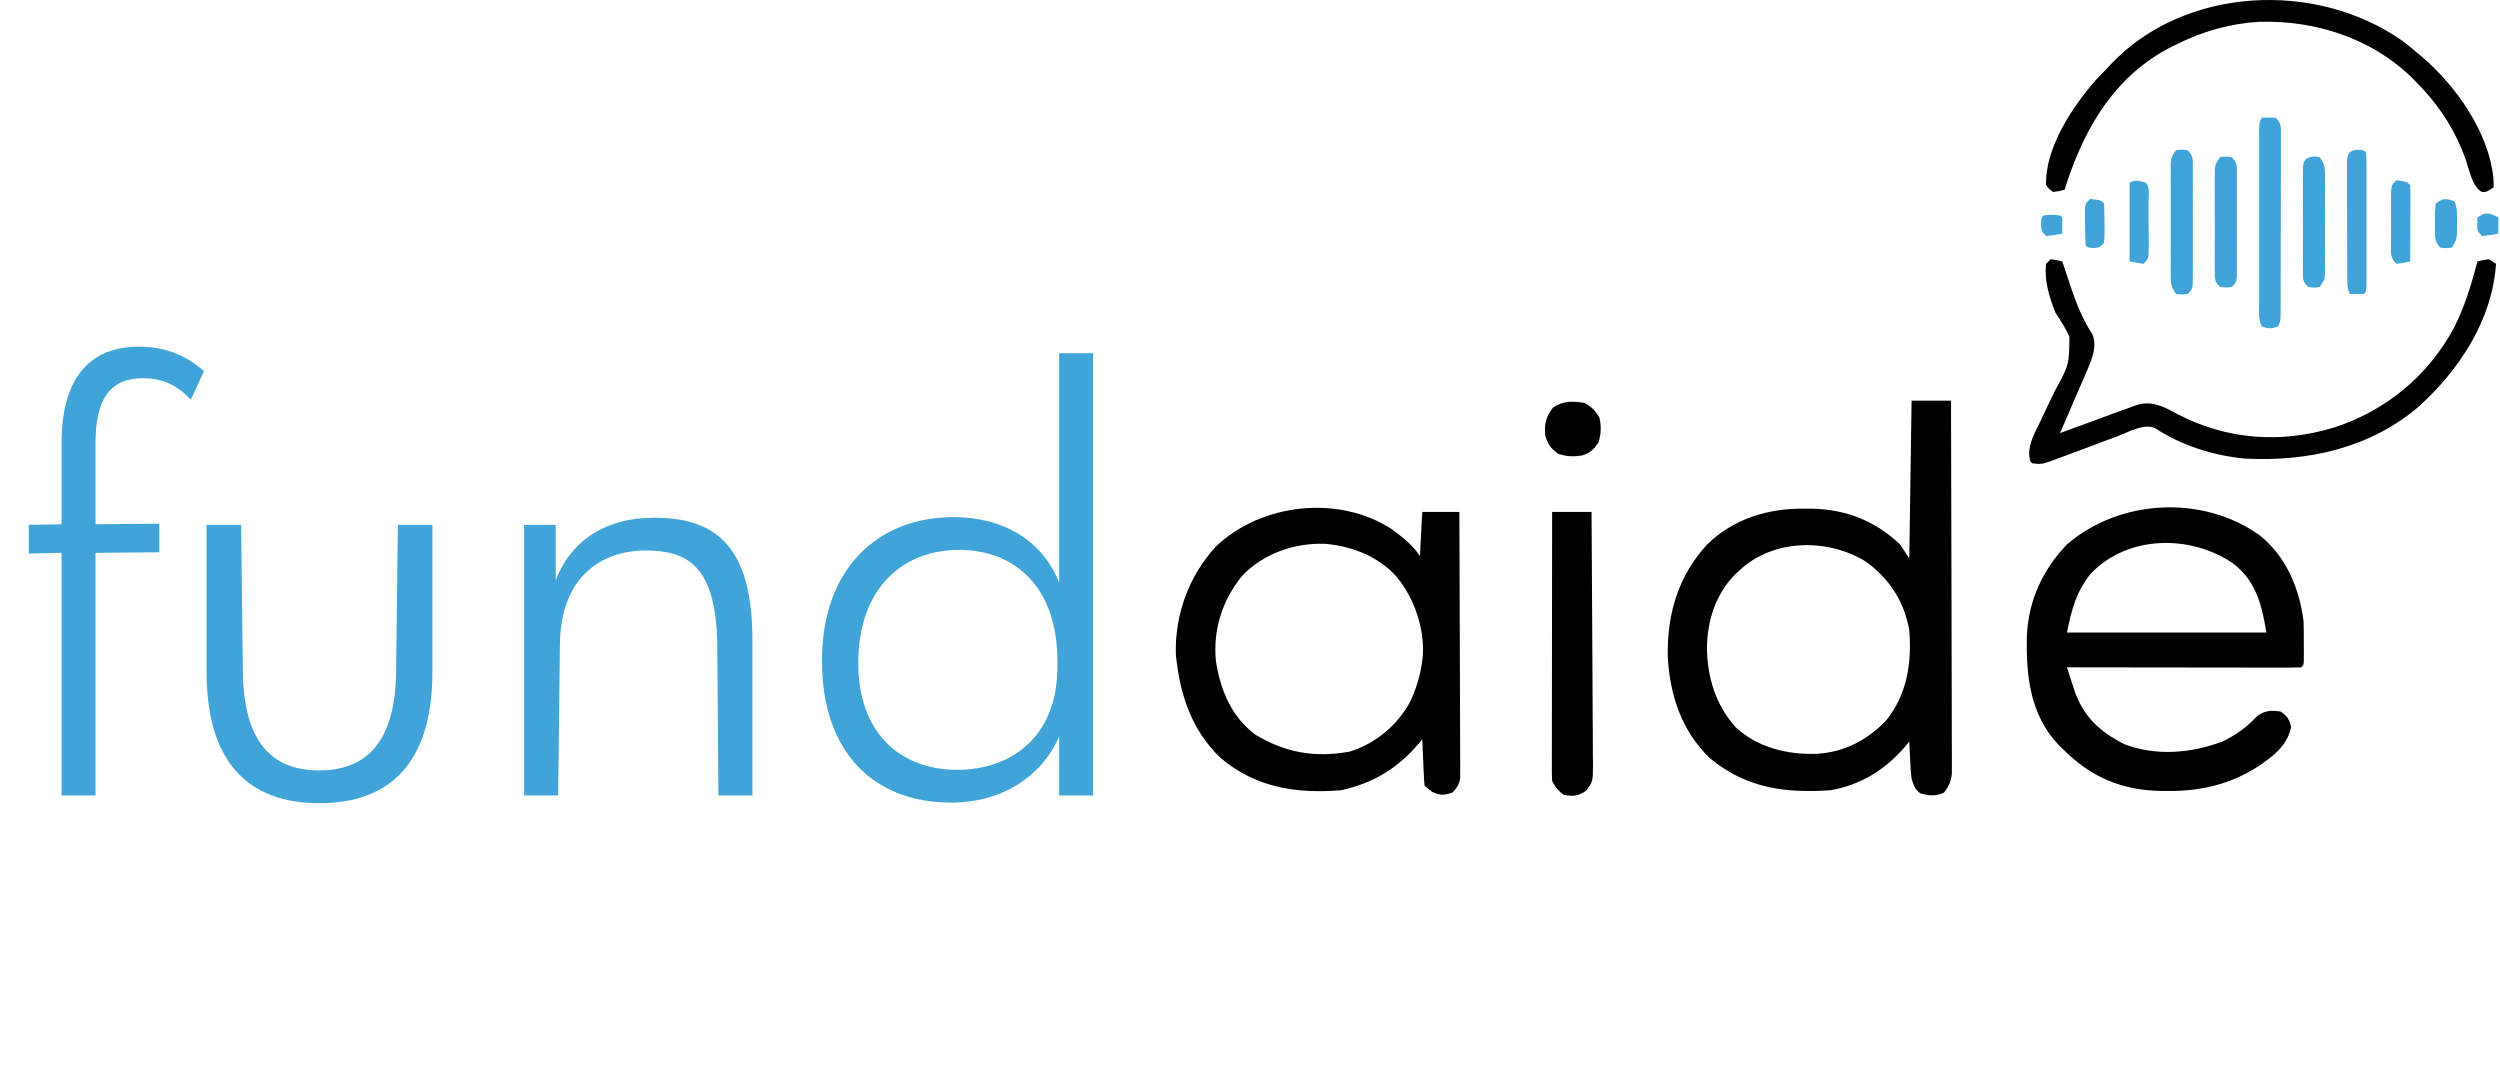 <svg width="1078" height="464" viewBox="0 0 1078 464" fill="none" xmlns="http://www.w3.org/2000/svg">
<path d="M59.949 149.479C72.799 149.479 81.537 154.362 87.962 160.016L82.308 172.352C76.397 166.184 70.486 163.1 61.491 163.1C47.356 163.1 41.188 172.352 41.188 190.856V226.065L68.687 225.808V238.144L41.188 238.401V343H26.539V238.401L12.404 238.658V226.322L26.539 226.065V191.113C26.539 164.642 37.333 149.479 59.949 149.479ZM137.633 346.341C109.363 346.341 89.06 331.178 89.06 289.544V226.322H103.966L104.737 290.315C105.251 322.697 119.643 332.206 137.633 332.206C155.623 332.206 170.272 322.697 170.786 290.315L171.557 226.322H186.463V289.544C186.463 331.178 166.16 346.341 137.633 346.341ZM282.037 223.238C306.966 223.238 324.442 233.775 324.442 275.923V343H309.793L309.279 277.722C308.765 244.055 296.429 237.373 278.439 237.373C259.935 237.373 241.688 248.167 241.431 277.979L240.66 343H226.011V226.322H239.632V250.223C246.314 232.747 261.477 223.238 282.037 223.238ZM456.717 152.306H471.366V343H456.717V317.557C449.264 334.776 432.045 346.084 410.2 346.084C376.79 346.084 354.431 324.496 354.431 284.918C354.431 245.34 378.332 222.981 411.228 222.981C433.073 222.981 449.778 233.518 456.717 251.251V152.306ZM455.946 287.488V284.918C455.946 253.821 438.213 237.116 413.541 237.116C388.869 237.116 370.365 254.078 370.108 284.918C369.594 315.501 387.841 331.949 412.77 331.949C435.386 331.949 455.946 318.328 455.946 287.488Z" fill="#40A4D8"/>
<path d="M824.279 172.76C829.889 172.76 835.499 172.76 841.279 172.76C841.348 194.056 841.402 215.353 841.434 236.65C841.45 246.538 841.471 256.426 841.505 266.314C841.535 274.932 841.554 283.55 841.561 292.168C841.565 296.732 841.574 301.295 841.596 305.859C841.616 310.154 841.623 314.449 841.618 318.744C841.619 320.321 841.625 321.898 841.637 323.474C841.651 325.627 841.648 327.779 841.64 329.932C841.642 331.137 841.645 332.342 841.648 333.583C841.242 337.08 840.378 338.962 838.279 341.76C834.921 343.439 831.57 343.154 828.029 342.072C825.578 340.234 825.206 338.69 824.279 335.76C823.914 332.994 823.773 330.233 823.654 327.447C823.615 326.707 823.577 325.966 823.537 325.203C823.443 323.389 823.36 321.574 823.279 319.76C822.745 320.412 822.212 321.064 821.662 321.736C813.077 331.806 802.45 338.457 789.279 340.76C769.775 342.071 752.962 339.873 737.404 327.01C725.189 315.423 719.976 299.59 719.15 283.201C718.748 264.75 723.679 248.131 736.373 234.514C747.861 223.504 762.54 219.164 778.154 219.322C779.205 219.33 780.257 219.337 781.34 219.345C796.012 219.656 808.546 224.538 819.279 234.76C820.599 236.74 821.919 238.72 823.279 240.76C823.609 218.32 823.939 195.88 824.279 172.76ZM750.279 245.76C749.589 246.397 748.9 247.033 748.189 247.689C739.772 256.247 736.227 267.46 736.029 279.322C736.186 292.039 739.804 303.986 748.404 313.572C757.971 322.416 770.483 325.4 783.142 325.064C795.06 324.398 804.812 319.35 813.119 310.885C822.311 299.657 824.443 285.812 823.279 271.76C821.148 259.421 814.725 249.5 804.58 242.193C788.26 232.025 764.698 232.334 750.279 245.76Z" fill="black"/>
<path d="M974.279 230.76C985.69 239.78 991.496 253.601 993.279 267.76C993.414 271.032 993.419 274.298 993.404 277.572C993.408 278.443 993.412 279.314 993.416 280.211C993.414 281.038 993.413 281.865 993.412 282.717C993.411 283.469 993.41 284.222 993.408 284.997C993.279 286.76 993.279 286.76 992.279 287.76C989.143 287.855 986.03 287.885 982.894 287.873C981.416 287.874 981.416 287.874 979.908 287.874C976.635 287.873 973.361 287.865 970.088 287.857C967.825 287.856 965.562 287.854 963.299 287.853C957.329 287.849 951.36 287.84 945.391 287.829C939.305 287.818 933.219 287.814 927.133 287.809C915.181 287.798 903.23 287.781 891.279 287.76C892.047 290.157 892.823 292.551 893.603 294.943C893.818 295.616 894.033 296.289 894.255 296.983C898.129 308.802 905.109 315.343 916.029 320.9C929.698 326.121 944.781 324.82 958.279 319.76C964.186 316.934 968.872 313.568 973.279 308.76C977 306.279 978.877 306.296 983.279 306.76C986.29 308.767 987.104 309.989 987.904 313.51C986.35 321.59 980.048 326.164 973.521 330.599C961.696 338.209 948.855 341.153 934.967 341.072C933.44 341.064 933.44 341.064 931.883 341.055C914.721 340.778 901.374 335.028 889.279 322.76C888.704 322.195 888.129 321.631 887.537 321.049C875.286 308.037 873.598 291.186 873.998 274.209C874.611 259.198 880.769 245.542 891.279 234.76C913.947 215.158 949.752 213.283 974.279 230.76ZM901.467 247.447C895.217 255.185 893.222 263.046 891.279 272.76C919.659 272.76 948.039 272.76 977.279 272.76C975.276 260.744 972.803 250.501 962.904 242.947C944.508 230.405 917.392 230.626 901.467 247.447Z" fill="black"/>
<path d="M600.021 228.111C604.697 231.525 609.052 234.92 612.279 239.76C612.609 233.49 612.939 227.22 613.279 220.76C618.559 220.76 623.839 220.76 629.279 220.76C629.348 235.946 629.402 251.131 629.434 266.317C629.45 273.368 629.471 280.419 629.505 287.47C629.538 294.272 629.556 301.073 629.563 307.875C629.569 310.473 629.58 313.071 629.596 315.669C629.618 319.301 629.621 322.933 629.619 326.565C629.63 327.645 629.641 328.725 629.652 329.837C629.648 330.827 629.644 331.817 629.64 332.837C629.642 333.696 629.645 334.555 629.648 335.44C629.192 338.307 628.262 339.665 626.279 341.76C622.588 342.963 620.983 343.104 617.466 341.385C615.279 339.76 615.279 339.76 614.279 338.76C614.122 337.273 614.028 335.78 613.962 334.287C613.921 333.388 613.879 332.489 613.835 331.563C613.796 330.617 613.757 329.671 613.716 328.697C613.673 327.748 613.63 326.798 613.585 325.82C613.479 323.467 613.377 321.113 613.279 318.76C612.757 319.4 612.235 320.041 611.697 320.701C602.635 331.35 591.97 337.761 578.279 340.76C559.061 342.271 541.739 339.732 526.529 327.01C513.722 314.935 508.697 299.294 507.029 282.197C506.523 265.005 512.68 248.262 524.314 235.635C543.871 216.972 577.238 213.299 600.021 228.111ZM535.529 248.385C527.056 258.881 523.055 271.351 524.279 284.76C526.14 297.303 530.865 308.982 541.279 316.76C554.282 324.594 566.891 326.81 581.88 324.111C592.813 320.806 602.123 313.101 607.752 303.158C610.637 297.185 612.488 291.345 613.279 284.76C613.405 283.739 613.405 283.739 613.533 282.697C614.238 270.679 609.81 257.974 602.279 248.76C594.306 239.891 583.207 235.578 571.509 234.506C558.228 233.966 544.784 238.645 535.529 248.385Z" fill="black"/>
<path d="M884.279 111.76C886.904 112.135 886.904 112.135 889.279 112.76C889.671 113.956 890.063 115.152 890.467 116.385C891.07 118.177 891.674 119.968 892.279 121.76C892.643 122.858 893.006 123.956 893.381 125.088C895.724 131.95 898.309 138.053 902.24 144.162C904.341 149.414 902.136 154.627 900.031 159.584C899.73 160.27 899.429 160.956 899.119 161.662C898.81 162.385 898.5 163.107 898.182 163.852C897.201 166.137 896.209 168.417 895.217 170.697C894.546 172.255 893.876 173.813 893.207 175.371C891.573 179.171 889.929 182.967 888.279 186.76C889.156 186.437 890.034 186.114 890.938 185.782C894.214 184.577 897.49 183.373 900.767 182.17C902.181 181.65 903.595 181.131 905.009 180.61C907.049 179.86 909.09 179.11 911.131 178.361C912.356 177.911 913.581 177.461 914.844 176.997C915.978 176.588 917.111 176.18 918.279 175.76C919.346 175.373 920.414 174.987 921.513 174.589C927.247 172.87 931.892 174.804 936.921 177.49C937.576 177.847 938.23 178.204 938.904 178.572C960.252 189.644 983.325 191.33 1006.34 184.385C1028.87 177.118 1047.14 161.926 1058.28 141.131C1062.86 132.07 1065.68 122.543 1068.28 112.76C1070.59 112.135 1070.59 112.135 1073.28 111.76C1074.27 112.42 1075.26 113.08 1076.28 113.76C1074.63 138.023 1060.6 159.285 1043.01 175.282C1022.03 193.222 995.282 199.11 968.279 197.76C954.74 196.557 940.529 192.108 929.174 184.545C924.276 182.515 917.667 186.376 912.998 188.139C911.168 188.819 909.339 189.5 907.51 190.18C904.638 191.252 901.767 192.327 898.899 193.406C896.122 194.449 893.341 195.482 890.56 196.514C889.277 197.001 889.277 197.001 887.968 197.498C880.365 200.307 880.365 200.307 876.279 199.76C875.279 198.76 875.279 198.76 874.955 195.781C875.037 190.774 877.271 186.821 879.463 182.416C880.318 180.594 881.17 178.771 882.019 176.947C883.359 174.101 884.713 171.267 886.117 168.451C892.188 157.373 892.188 157.373 892.338 145.316C890.744 141.529 888.506 138.206 886.279 134.76C883.605 127.842 881.435 121.213 882.279 113.76C882.939 113.1 883.599 112.44 884.279 111.76Z" fill="black"/>
<path d="M1035.61 17.381C1037.89 19.113 1040.09 20.909 1042.28 22.76C1043.1 23.451 1043.93 24.142 1044.78 24.854C1059.19 37.33 1073.14 57.092 1075.15 76.697C1075.22 78.05 1075.27 79.405 1075.28 80.76C1072.28 82.76 1072.28 82.76 1070.28 82.822C1066.09 80.597 1064.8 73.447 1063.34 69.166C1058.67 55.78 1051.33 44.809 1041.28 34.76C1040.58 34.064 1039.89 33.368 1039.17 32.65C1021.65 16.158 997.919 8.696 974.13 9.408C961.973 10.088 950.191 13.413 939.279 18.76C938.358 19.201 937.438 19.642 936.49 20.096C912.599 32.276 899.686 53.66 891.404 78.197C890.847 79.961 890.847 79.961 890.279 81.76C887.966 82.447 887.966 82.447 885.279 82.76C883.583 81.576 883.583 81.576 882.279 79.76C881.79 63.774 893.685 45.855 903.841 34.385C905.309 32.833 906.788 31.29 908.279 29.76C908.936 29.052 909.594 28.344 910.271 27.615C942.17 -5.885 998.43 -8.425 1035.61 17.381Z" fill="black"/>
<path d="M669.279 220.76C674.889 220.76 680.499 220.76 686.279 220.76C686.394 235.928 686.484 251.097 686.538 266.265C686.564 273.309 686.599 280.352 686.656 287.395C686.711 294.19 686.74 300.985 686.753 307.78C686.762 310.374 686.78 312.969 686.807 315.563C686.844 319.193 686.849 322.822 686.846 326.452C686.864 327.528 686.882 328.604 686.901 329.713C686.85 336.976 686.85 336.976 683.966 340.931C680.439 343.331 678.462 343.444 674.279 342.76C671.914 340.893 670.618 339.439 669.279 336.76C669.186 335.214 669.157 333.664 669.158 332.115C669.157 331.137 669.156 330.158 669.154 329.149C669.158 328.072 669.161 326.994 669.165 325.884C669.165 324.753 669.165 323.621 669.165 322.455C669.165 318.7 669.173 314.945 669.181 311.189C669.183 308.592 669.184 305.994 669.185 303.396C669.189 297.248 669.197 291.099 669.207 284.951C669.218 277.953 669.223 270.954 669.228 263.955C669.239 249.557 669.257 235.158 669.279 220.76Z" fill="black"/>
<path d="M975.279 50.76C978.154 50.635 978.154 50.635 981.279 50.76C983.832 53.313 983.519 54.963 983.539 58.444C983.53 59.635 983.53 59.635 983.522 60.85C983.524 61.685 983.526 62.521 983.527 63.383C983.531 66.154 983.52 68.926 983.509 71.697C983.508 73.618 983.508 75.538 983.508 77.459C983.506 81.487 983.498 85.516 983.485 89.544C983.468 94.716 983.464 99.888 983.465 105.06C983.464 109.027 983.459 112.994 983.452 116.96C983.448 118.868 983.446 120.775 983.446 122.683C983.444 125.345 983.435 128.007 983.424 130.67C983.425 131.464 983.425 132.258 983.425 133.075C983.393 138.531 983.393 138.531 982.279 140.76C979.305 141.85 978.395 141.798 975.279 140.76C973.691 137.583 974.141 134.158 974.149 130.67C974.148 129.834 974.146 128.998 974.144 128.137C974.14 125.365 974.143 122.594 974.146 119.822C974.145 117.902 974.144 115.981 974.143 114.061C974.142 110.032 974.144 106.004 974.148 101.976C974.154 96.803 974.151 91.632 974.145 86.459C974.141 82.493 974.142 78.526 974.145 74.559C974.146 72.652 974.145 70.744 974.143 68.837C974.14 66.174 974.144 63.512 974.149 60.85C974.147 60.056 974.145 59.262 974.143 58.444C974.165 52.988 974.165 52.988 975.279 50.76Z" fill="#40A4D8"/>
<path d="M938.279 64.76C940.779 64.447 940.779 64.447 943.279 64.76C945.919 67.4 945.532 68.596 945.538 72.279C945.544 73.434 945.55 74.588 945.557 75.778C945.553 77.03 945.549 78.282 945.544 79.572C945.546 80.852 945.548 82.132 945.55 83.45C945.553 86.161 945.549 88.871 945.54 91.581C945.528 95.058 945.535 98.535 945.547 102.012C945.556 105.324 945.549 108.636 945.544 111.947C945.549 113.199 945.553 114.451 945.557 115.741C945.55 116.896 945.544 118.051 945.538 119.24C945.535 120.77 945.535 120.77 945.533 122.331C945.279 124.76 945.279 124.76 943.279 126.76C940.779 127.072 940.779 127.072 938.279 126.76C936.034 123.392 936.026 122.265 936.02 118.326C936.014 117.215 936.007 116.104 936.001 114.959C936.005 113.759 936.009 112.559 936.013 111.322C936.011 110.091 936.009 108.859 936.007 107.59C936.006 104.316 936.014 101.043 936.025 97.769C936.029 95.762 936.025 93.754 936.018 91.747C936.006 87.897 936.007 84.047 936.013 80.197C936.009 78.997 936.005 77.797 936.001 76.561C936.007 75.45 936.014 74.338 936.02 73.193C936.022 72.214 936.023 71.235 936.025 70.226C936.279 67.76 936.279 67.76 938.279 64.76Z" fill="#40A4D8"/>
<path d="M957.279 67.76C959.779 67.447 959.779 67.447 962.279 67.76C964.822 70.302 964.532 71.204 964.538 74.728C964.544 75.763 964.55 76.797 964.557 77.863C964.553 78.984 964.549 80.105 964.544 81.26C964.546 82.406 964.548 83.553 964.55 84.734C964.552 87.162 964.548 89.59 964.54 92.018C964.529 95.744 964.54 99.471 964.552 103.197C964.551 105.551 964.548 107.906 964.544 110.26C964.549 111.381 964.553 112.501 964.557 113.656C964.55 114.691 964.544 115.725 964.538 116.791C964.535 118.161 964.535 118.161 964.533 119.559C964.279 121.76 964.279 121.76 962.279 123.76C959.779 124.01 959.779 124.01 957.279 123.76C954.756 121.236 955.026 120.39 955.02 116.899C955.014 115.887 955.007 114.876 955.001 113.834C955.005 112.739 955.009 111.643 955.013 110.514C955.011 109.392 955.009 108.27 955.007 107.114C955.006 104.737 955.01 102.361 955.018 99.984C955.029 96.341 955.018 92.698 955.005 89.055C955.007 86.749 955.009 84.444 955.013 82.139C955.009 81.045 955.005 79.951 955.001 78.824C955.007 77.81 955.014 76.795 955.02 75.75C955.022 74.857 955.023 73.964 955.025 73.043C955.279 70.76 955.279 70.76 957.279 67.76Z" fill="#40A4D8"/>
<path d="M997.779 67.447C999.016 67.602 999.016 67.602 1000.28 67.76C1002.44 71.003 1002.53 71.898 1002.54 75.643C1002.54 76.634 1002.55 77.625 1002.56 78.646C1002.55 79.715 1002.55 80.784 1002.54 81.885C1002.55 82.983 1002.55 84.082 1002.55 85.213C1002.55 87.537 1002.55 89.86 1002.54 92.184C1002.53 95.746 1002.54 99.307 1002.55 102.869C1002.55 105.124 1002.55 107.38 1002.54 109.635C1002.55 110.704 1002.55 111.772 1002.56 112.874C1002.55 113.865 1002.54 114.856 1002.54 115.877C1002.54 117.186 1002.54 117.186 1002.53 118.521C1002.28 120.76 1002.28 120.76 1000.28 123.76C997.779 124.072 997.779 124.072 995.279 123.76C992.736 121.217 993.026 120.315 993.02 116.791C993.014 115.757 993.007 114.722 993.001 113.656C993.005 112.535 993.009 111.415 993.013 110.26C993.011 109.113 993.009 107.967 993.007 106.785C993.006 104.357 993.01 101.93 993.018 99.502C993.029 95.775 993.018 92.049 993.005 88.322C993.007 85.968 993.009 83.614 993.013 81.26C993.009 80.139 993.005 79.018 993.001 77.863C993.007 76.829 993.014 75.794 993.02 74.728C993.022 73.815 993.023 72.902 993.025 71.961C993.409 68.635 994.52 67.855 997.779 67.447Z" fill="#40A4D8"/>
<path d="M1016.84 64.572C1019.28 64.76 1019.28 64.76 1020.28 65.76C1020.38 67.626 1020.41 69.496 1020.41 71.365C1020.41 72.563 1020.41 73.761 1020.42 74.995C1020.42 76.299 1020.41 77.604 1020.41 78.947C1020.41 80.289 1020.41 81.63 1020.41 82.971C1020.42 85.786 1020.41 88.6 1020.41 91.415C1020.4 95.03 1020.41 98.645 1020.41 102.26C1020.42 105.031 1020.42 107.802 1020.41 110.573C1020.41 112.557 1020.41 114.54 1020.42 116.524C1020.41 117.722 1020.41 118.92 1020.41 120.154C1020.41 121.745 1020.41 121.745 1020.41 123.368C1020.28 125.76 1020.28 125.76 1019.28 126.76C1017.28 126.801 1015.28 126.802 1013.28 126.76C1011.97 124.135 1012.14 122.179 1012.13 119.24C1012.13 118.086 1012.12 116.931 1012.11 115.741C1012.11 114.489 1012.11 113.237 1012.11 111.947C1012.11 110.028 1012.11 110.028 1012.1 108.069C1012.09 105.359 1012.09 102.649 1012.09 99.939C1012.09 96.461 1012.08 92.984 1012.06 89.507C1012.05 86.195 1012.05 82.884 1012.05 79.572C1012.04 78.32 1012.03 77.068 1012.03 75.778C1012.03 74.624 1012.03 73.469 1012.04 72.279C1012.03 71.259 1012.03 70.24 1012.03 69.189C1012.39 65.688 1013.35 64.828 1016.84 64.572Z" fill="#40A4D8"/>
<path d="M683.279 173.76C686.432 175.533 687.788 176.956 689.654 180.01C690.522 183.831 690.424 187.004 689.279 190.76C687.221 193.782 685.7 195.338 682.158 196.389C678.291 197.008 675.669 196.882 671.904 195.697C668.598 193.257 667.516 191.69 666.279 187.76C665.906 182.725 666.544 179.683 669.716 175.697C673.857 172.817 678.452 172.89 683.279 173.76Z" fill="black"/>
<path d="M925.279 78.76C927.192 80.672 926.443 84.182 926.447 86.787C926.45 87.491 926.453 88.195 926.457 88.921C926.462 90.413 926.464 91.905 926.464 93.397C926.466 95.684 926.484 97.971 926.503 100.258C926.506 101.705 926.508 103.152 926.509 104.599C926.516 105.286 926.524 105.972 926.531 106.68C926.508 111.531 926.508 111.531 924.279 113.76C922.299 113.43 920.319 113.1 918.279 112.76C918.279 101.54 918.279 90.32 918.279 78.76C920.962 77.418 922.432 78.029 925.279 78.76Z" fill="#40A4D8"/>
<path d="M1033.28 77.76C1037.83 78.315 1037.83 78.315 1039.28 79.76C1039.37 82.208 1039.39 84.628 1039.38 87.076C1039.37 87.807 1039.37 88.538 1039.37 89.291C1039.37 91.635 1039.35 93.979 1039.34 96.322C1039.34 97.908 1039.33 99.493 1039.33 101.078C1039.32 104.972 1039.3 108.866 1039.28 112.76C1036.4 113.385 1036.4 113.385 1033.28 113.76C1030.37 110.855 1031.02 108.692 1031.01 104.635C1031.01 103.932 1031.01 103.229 1031.01 102.505C1031.01 101.019 1031.01 99.533 1031.02 98.047C1031.03 95.769 1031.02 93.491 1031.01 91.213C1031.01 89.77 1031.01 88.328 1031.01 86.885C1031.02 85.567 1031.02 84.25 1031.02 82.893C1031.28 79.76 1031.28 79.76 1033.28 77.76Z" fill="#40A4D8"/>
<path d="M1055.9 86.01C1056.69 86.257 1057.47 86.504 1058.28 86.76C1059.79 89.778 1059.46 92.889 1059.47 96.197C1059.48 96.878 1059.49 97.56 1059.5 98.261C1059.51 101.988 1059.4 103.579 1057.28 106.76C1054.78 107.072 1054.78 107.072 1052.28 106.76C1049.66 104.14 1049.99 102.211 1049.96 98.638C1049.96 97.853 1049.96 97.068 1049.97 96.26C1049.95 95.475 1049.93 94.689 1049.92 93.881C1049.92 91.603 1049.92 91.603 1050.28 87.76C1053.28 85.76 1053.28 85.76 1055.9 86.01Z" fill="#40A4D8"/>
<path d="M901.279 85.76C905.835 86.315 905.835 86.315 907.279 87.76C907.406 90.584 907.464 93.373 907.467 96.197C907.479 96.987 907.491 97.776 907.504 98.59C907.509 100.648 907.401 102.705 907.279 104.76C905.279 106.76 905.279 106.76 902.717 106.947C900.279 106.76 900.279 106.76 899.279 105.76C899.152 102.77 899.094 99.813 899.092 96.822C899.079 95.985 899.067 95.148 899.054 94.285C899.053 93.484 899.051 92.683 899.049 91.857C899.044 91.12 899.04 90.383 899.036 89.623C899.279 87.76 899.279 87.76 901.279 85.76Z" fill="#40A4D8"/>
<path d="M1075.03 92.635C1076.14 93.192 1076.14 93.192 1077.28 93.76C1077.28 96.07 1077.28 98.38 1077.28 100.76C1073.9 101.385 1073.9 101.385 1070.28 101.76C1068.28 99.76 1068.28 99.76 1068.15 96.635C1068.2 95.686 1068.24 94.737 1068.28 93.76C1071.01 91.94 1071.81 91.612 1075.03 92.635Z" fill="#40A4D8"/>
<path d="M884.779 92.635C888.279 92.76 888.279 92.76 889.279 93.76C889.32 96.093 889.321 98.427 889.279 100.76C885.904 101.385 885.904 101.385 882.279 101.76C880.279 99.76 880.279 99.76 880.091 96.697C880.362 92.452 880.419 92.79 884.779 92.635Z" fill="#40A4D8"/>
</svg>
